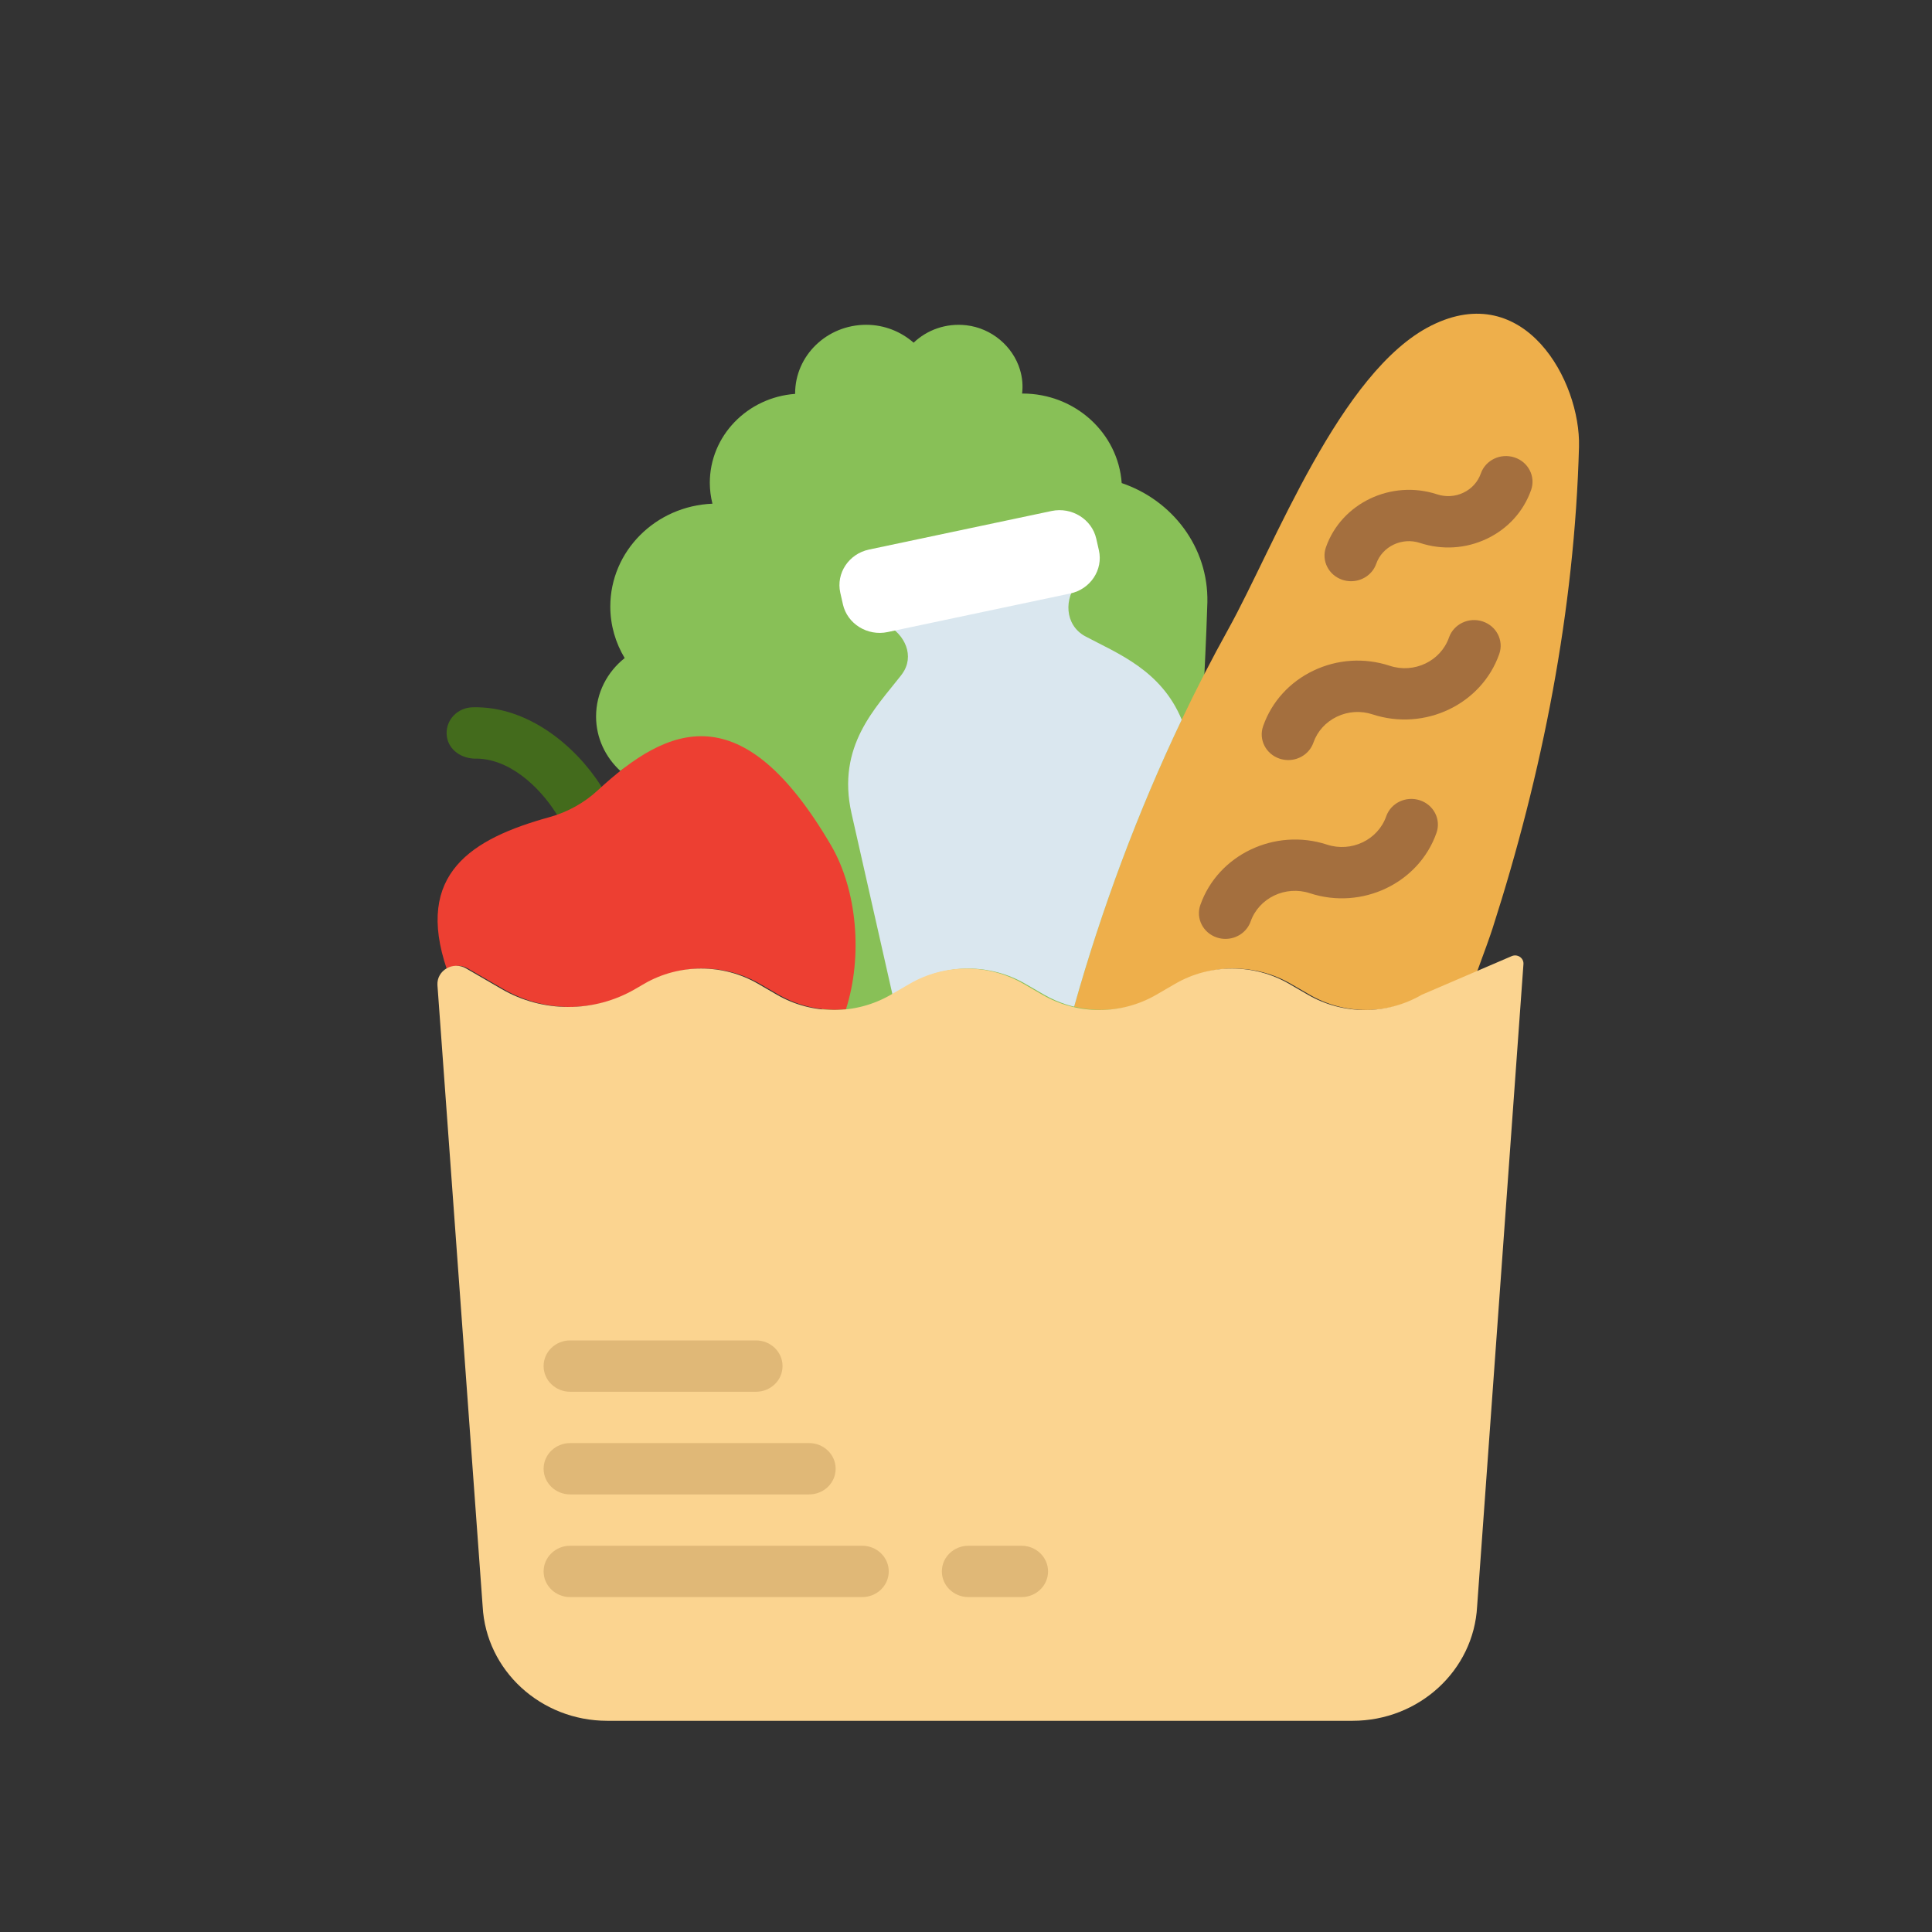 <?xml version="1.0" encoding="utf-8"?>
<!-- Generator: Adobe Illustrator 16.0.0, SVG Export Plug-In . SVG Version: 6.00 Build 0)  -->
<!DOCTYPE svg PUBLIC "-//W3C//DTD SVG 1.1//EN" "http://www.w3.org/Graphics/SVG/1.1/DTD/svg11.dtd">
<svg version="1.1" id="Layer_1" xmlns="http://www.w3.org/2000/svg" xmlns:xlink="http://www.w3.org/1999/xlink" x="0px" y="0px"
	 width="400px" height="400px" viewBox="159.836 99.088 400 400" enable-background="new 159.836 99.088 400 400"
	 xml:space="preserve">
<rect x="159.836" y="99.088" width="400" height="400" fill="#333333" stroke="none"/>
<g display="none">
	<path display="inline" fill="#FDBF00" d="M406.125,165.555c0,12.035-7.775,22.404-18.516,26.107v10.924
		c0,5.186-4.072,9.258-9.258,9.258s-9.258-4.072-9.258-9.258V184.07c0-5.186,4.072-9.258,9.258-9.258s9.258-4.072,9.258-9.258
		s-4.072-9.258-9.258-9.258s-9.258,4.072-9.258,9.258s-4.072,9.258-9.258,9.258s-9.258-4.072-9.258-9.258
		c0-15.369,12.404-27.773,27.773-27.773S406.125,150.186,406.125,165.555z"/>
	<path display="inline" fill="#FDBF00" d="M434.824,230.729c-1.666,3.334-4.998,5.186-8.332,5.186c-1.48,0-2.777-0.371-4.072-0.926
		l-44.068-22.033l-44.066,22.033c-4.445,2.223-9.998,0.369-12.406-4.26c-2.221-4.443-0.371-9.998,4.258-12.404l48.143-24.07
		c1.295-0.555,2.592-0.926,4.072-0.926s2.777,0.371,4.072,0.926l48.143,24.07C435.195,220.73,437.045,226.285,434.824,230.729z"/>
	<path display="inline" fill="#FF9F00" d="M406.125,165.555c0,12.035-7.775,22.404-18.516,26.107v10.924
		c0,5.186-4.072,9.258-9.258,9.258v-37.031c5.186,0,9.258-4.072,9.258-9.258s-4.072-9.258-9.258-9.258v-18.516
		C393.721,137.781,406.125,150.186,406.125,165.555z"/>
	<path display="inline" fill="#FF9F00" d="M434.824,230.729c-1.666,3.334-4.998,5.186-8.332,5.186c-1.48,0-2.777-0.371-4.072-0.926
		l-44.068-22.033v-19.627c1.482,0,2.777,0.371,4.072,0.926l48.143,24.07C435.195,220.73,437.045,226.285,434.824,230.729z"/>
	<path display="inline" fill="#A8D32A" d="M517.836,221.102v74.68c0,5.184-4.072,9.258-9.258,9.258h-27.773v139.484
		c0,5.184-4.072,9.258-9.258,9.258h-83.938L275.898,342.688v-37.648h-27.773c-5.186,0-9.258-4.074-9.258-9.258v-74.68
		c0-5.186,4.072-9.258,9.258-9.258h74.68c5,0,9.258,4.072,9.258,9.072c-0.186,25.553,20.738,46.475,46.289,46.475
		s46.475-20.922,46.289-46.475c0-5,4.258-9.072,9.258-9.072h74.68C513.764,211.844,517.836,215.916,517.836,221.102z"/>
	<path display="inline" fill="#93BF00" d="M517.836,221.102v74.68c0,5.184-4.072,9.258-9.258,9.258h-27.773v139.484
		c0,5.184-4.072,9.258-9.258,9.258h-83.938l-9.258-9.258V267.391c25.551,0,46.475-20.922,46.289-46.475c0-5,4.258-9.072,9.258-9.072
		h74.68C513.764,211.844,517.836,215.916,517.836,221.102z"/>
	<path display="inline" fill="#FFCEBF" d="M406.125,435.266c0,10.184-8.332,18.516-18.516,18.516H220.352
		c-10.184,0-18.516-8.332-18.516-18.516s8.332-18.516,18.516-18.516l83.938-18.516l83.32,18.516
		C397.793,416.75,406.125,425.082,406.125,435.266z"/>
	<path display="inline" fill="#FFBFAB" d="M406.125,435.266c0,10.184-8.332,18.516-18.516,18.516h-83.32v-55.547l83.32,18.516
		C397.793,416.75,406.125,425.082,406.125,435.266z"/>
	<path display="inline" fill="#FFA78F" d="M406.125,398.234c0,10.184-8.332,18.516-18.516,18.516H220.352
		c-10.184,0-18.516-8.332-18.516-18.516s8.332-18.516,18.516-18.516l83.938-18.516l83.32,18.516
		C397.793,379.719,406.125,388.051,406.125,398.234z"/>
	<path display="inline" fill="#F89580" d="M406.125,398.234c0,10.184-8.332,18.516-18.516,18.516h-83.32v-55.547l83.32,18.516
		C397.793,379.719,406.125,388.051,406.125,398.234z"/>
	<path display="inline" fill="#FFCEBF" d="M406.125,361.203c0,10.184-8.332,18.516-18.516,18.516H220.352
		c-10.184,0-18.516-8.332-18.516-18.516s8.332-18.516,18.516-18.516h167.258C397.793,342.688,406.125,351.02,406.125,361.203z"/>
	<path display="inline" fill="#FFBFAB" d="M406.125,361.203c0,10.184-8.332,18.516-18.516,18.516h-83.32v-37.031h83.32
		C397.793,342.688,406.125,351.02,406.125,361.203z"/>
</g>
<g>
	<path fill="#436B1C" d="M279.568,269.865c-1.842,0-3.644-0.899-4.683-2.529c-3.376-5.288-9.681-11.405-16.919-11.182
		c-3.079-0.159-5.574-2.221-5.662-5.149c-0.095-2.938,2.292-5.389,5.326-5.479c11.583-0.334,21.459,8.152,26.611,16.234
		c1.593,2.498,0.791,5.772-1.792,7.313C281.553,269.608,280.552,269.865,279.568,269.865z"/>
	<g>
		<path fill="#88C057" d="M392.073,199.103c-0.738-10.353-9.637-18.536-20.53-18.536c-0.033,0-0.063,0.006-0.094,0.006
			c0.192-1.569,0.082-3.226-0.44-4.953c-1.473-4.858-5.893-8.587-11.093-9.188c-4.265-0.49-8.18,0.987-10.923,3.607
			c-2.61-2.279-6.03-3.705-9.822-3.705c-8.13,0-14.715,6.373-14.715,14.228c0,0.025,0.007,0.047,0.007,0.074
			c-9.879,0.723-17.668,8.688-17.668,18.423c0,1.487,0.202,2.927,0.544,4.315c-11.759,0.472-21.146,9.814-21.146,21.297
			c0,3.89,1.094,7.526,2.975,10.665c-3.613,2.87-5.921,7.222-5.921,12.095c0,4.454,1.951,8.444,5.041,11.289
			c13.257-10.475,27.187,24.555,43.59,52.524c5.448,9.287,64.302-0.606,68.99,5.163c5.344-4.643,8.796-85.523,8.944-92.628
			C410.042,212.382,402.556,202.659,392.073,199.103z"/>
	</g>
	<path fill="#EEAF4B" d="M399.599,305.043l3.92-2.269c7.255-4.209,16.314-4.209,23.565,0l3.918,2.269
		c7.256,4.209,16.315,4.209,23.565,0l11.076-4.761c1.627-4.39,2.759-7.568,3.209-8.977c10.335-32.133,16.99-65.968,17.899-99.716
		c0.363-13.573-11.247-34.739-30.536-25.12c-18.959,9.448-32.535,45.685-42.077,62.891c-13.558,24.451-24.274,51.042-31.911,78.138
		C388.045,308.917,394.299,308.115,399.599,305.043z"/>
	<path fill="#ED3F32" d="M256.69,299.585l7.394,4.29c8.493,4.925,19.102,4.925,27.594,0l1.902-1.106
		c7.256-4.208,16.314-4.208,23.565,0l3.919,2.27c4.261,2.471,9.142,3.448,13.913,3.019c3.517-10.984,2.336-24.716-3.117-34.01
		c-18.338-31.273-33.591-24.902-48.269-11.326c-2.813,2.605-6.255,4.513-10.005,5.549c-16.095,4.448-27.973,11.723-21.218,31.534
		C253.563,298.965,255.224,298.735,256.69,299.585z"/>
	<path fill="#A46F3E" d="M413.554,293.475c-0.581,0-1.181-0.09-1.764-0.282c-2.875-0.944-4.414-3.963-3.435-6.742
		c3.666-10.427,15.44-16.007,26.209-12.5c5.052,1.664,10.554-0.962,12.268-5.845c0.975-2.779,4.085-4.277,6.978-3.327
		c2.875,0.947,4.414,3.966,3.434,6.743c-3.66,10.433-15.423,16.033-26.208,12.499c-5.046-1.658-10.549,0.974-12.269,5.847
		C417.979,292.087,415.842,293.475,413.554,293.475z"/>
	<path fill="#A46F3E" d="M426.554,256.452c-0.583,0-1.18-0.091-1.763-0.281c-2.875-0.947-4.413-3.965-3.437-6.744
		c1.775-5.054,5.481-9.139,10.429-11.5c4.947-2.359,10.548-2.714,15.781-0.999c5.062,1.67,10.553-0.962,12.269-5.85
		c0.974-2.784,4.097-4.277,6.97-3.328c2.875,0.948,4.414,3.967,3.436,6.744c-3.661,10.437-15.424,16.028-26.209,12.505
		c-2.445-0.808-5.073-0.643-7.388,0.462c-2.313,1.105-4.046,3.012-4.882,5.383C430.985,255.06,428.846,256.452,426.554,256.452z"/>
	<path fill="#A46F3E" d="M439.561,219.423c-0.582,0-1.184-0.091-1.771-0.282c-2.875-0.945-4.413-3.963-3.435-6.743
		c3.21-9.151,13.539-14.061,23.004-10.969c1.814,0.595,3.75,0.479,5.458-0.334c1.709-0.813,2.991-2.226,3.607-3.976
		c0.971-2.779,4.089-4.271,6.974-3.326c2.875,0.944,4.415,3.964,3.438,6.742c-1.563,4.438-4.812,8.025-9.153,10.092
		c-4.348,2.072-9.269,2.375-13.859,0.871c-3.725-1.227-7.793,0.712-9.057,4.32C443.987,218.032,441.848,219.423,439.561,219.423z"/>
	<g>
		<path fill="#DAE7EF" d="M346.371,238.947c-5.194,6.68-13.389,14.587-10.234,28.553l8.486,37.543h0.006l3.919-2.269
			c7.257-4.209,16.315-4.209,23.565,0l3.92,2.269c3.188,1.851,6.194,2.46,6.194,2.46c5.728-20.316,13.187-40.349,22.273-59.405
			c-4.255-10.288-13.341-13.73-19.937-17.255c-0.038-0.021-0.077-0.042-0.11-0.057c-4.171-2.313-4.431-7.833-1.29-11.351
			c1.235-1.388,1.807-3.294,1.379-5.208l-0.666-2.933c-0.731-3.232-4.063-5.293-7.399-4.586l-33.403,7.047
			c-3.343,0.707-5.475,3.927-4.745,7.152l0.666,2.933c0.439,1.957,1.837,3.47,3.606,4.21c4.062,1.696,6.542,6.08,4.464,9.857
			C346.866,238.262,346.636,238.608,346.371,238.947z"/>
	</g>
	<path fill="#FFFFFF" d="M381.42,221.964l-37.813,7.986c-4.173,0.881-8.339-1.7-9.252-5.734l-0.544-2.401
		c-0.912-4.034,1.76-8.062,5.932-8.944l37.812-7.988c4.173-0.881,8.34,1.701,9.252,5.736l0.545,2.401
		C388.264,217.059,385.592,221.082,381.42,221.964z"/>
	<path fill="#FBD490" d="M475.253,298.66l-9.594,133.006c-0.703,13.281-12.045,23.695-25.796,23.695H285.561
		c-13.754,0-25.093-10.414-25.797-23.695l-9.362-128.642c-0.158-3.024,3.232-4.996,5.92-3.439l7.396,4.29
		c8.491,4.925,19.101,4.925,27.594,0l1.9-1.106c7.257-4.208,16.316-4.208,23.564,0l3.92,2.274c7.258,4.209,16.315,4.209,23.565,0
		l3.92-2.274c7.256-4.208,16.314-4.208,23.565,0l3.92,2.274c7.256,4.209,16.313,4.209,23.565,0l3.918-2.274
		c7.255-4.208,16.315-4.208,23.564,0l3.92,2.274c7.256,4.209,16.314,4.209,23.563,0l18.618-7.997
		C473.999,296.535,475.317,297.411,475.253,298.66z"/>
	<path fill="#E0B877" d="M316.358,387.235h-38.478c-3.034,0-5.497-2.375-5.497-5.314c0-2.938,2.463-5.313,5.497-5.313h38.478
		c3.035,0,5.496,2.375,5.496,5.313C321.854,384.86,319.394,387.235,316.358,387.235z"/>
	<path fill="#E0B877" d="M327.352,408.491h-49.471c-3.034,0-5.497-2.375-5.497-5.314c0-2.938,2.463-5.313,5.497-5.313h49.471
		c3.035,0,5.497,2.375,5.497,5.313C332.849,406.116,330.387,408.491,327.352,408.491z"/>
	<path fill="#E0B877" d="M338.346,429.747h-60.465c-3.034,0-5.497-2.376-5.497-5.314s2.463-5.314,5.497-5.314h60.465
		c3.034,0,5.497,2.376,5.497,5.314S341.38,429.747,338.346,429.747z"/>
	<path fill="#E0B877" d="M371.328,429.747h-10.994c-3.033,0-5.497-2.376-5.497-5.314s2.464-5.314,5.497-5.314h10.994
		c3.034,0,5.497,2.376,5.497,5.314S374.362,429.747,371.328,429.747z"/>
</g>
<g display="none">
	<rect x="420.946" y="179.515" display="inline" fill="#695A69" width="24.158" height="24.158"/>
	<path display="inline" fill="#F2D057" d="M219.632,292.251v128.842h112.735v-96.631h64.422v96.631h112.735V292.251H364.578H219.632
		z M308.21,324.462v16.104v8.054v32.21v8.054h-8.053h-40.265h-8.051v-8.054v-32.21v-8.054v-16.104v-8.053h8.053h40.263h8.053
		V324.462L308.21,324.462z M420.946,380.83v-32.21v-8.054v-16.104v-8.053h8.053h40.265h8.052v8.053v16.104v8.054v32.21v8.054h-8.052
		h-40.265h-8.053V380.83z"/>
	<polygon display="inline" fill="#BF515A" points="477.314,203.672 445.104,203.672 420.946,203.672 364.578,203.672 
		251.842,203.672 211.578,292.251 219.632,292.251 364.578,292.251 509.524,292.251 517.578,292.251 	"/>
	<polygon display="inline" fill="#95FFFF" points="259.893,380.83 292.104,380.83 259.893,348.62 	"/>
	<polygon display="inline" fill="#80D7F0" points="292.104,380.83 300.157,380.83 300.157,348.62 259.893,348.62 	"/>
	<rect x="259.893" y="324.462" display="inline" fill="#6EB1E2" width="40.265" height="16.104"/>
	<path display="inline" fill="#695A69" d="M259.893,316.409h-8.051v8.053v16.104v8.054v32.21v8.054h8.053h40.263h8.053v-8.054
		v-32.21v-8.054v-16.104v-8.053h-8.053H259.893z M300.157,380.83h-8.054h-32.211v-32.21h40.265V380.83z M300.157,340.566h-40.265
		v-16.104h40.265V340.566z"/>
	<polygon display="inline" fill="#95FFFF" points="428.999,348.62 428.999,380.83 461.21,380.83 	"/>
	<polygon display="inline" fill="#80D7F0" points="469.264,380.83 469.264,348.62 428.999,348.62 461.21,380.83 	"/>
	<rect x="428.999" y="324.462" display="inline" fill="#6EB1E2" width="40.265" height="16.104"/>
	<path display="inline" fill="#695A69" d="M469.264,388.883h8.052v-8.053v-32.21v-8.054v-16.104v-8.053h-8.052h-40.265h-8.053v8.053
		v16.104v8.054v32.21v8.054h8.053L469.264,388.883L469.264,388.883z M428.999,324.462h40.265v16.104h-40.265V324.462z
		 M428.999,348.62h40.265v32.21h-8.054h-32.211V348.62z"/>
	<polygon display="inline" fill="#944851" points="396.789,324.462 332.367,324.462 332.367,421.093 332.367,453.304 
		396.789,453.304 396.789,421.093 	"/>
	<rect x="219.632" y="421.093" display="inline" fill="#E9A868" width="112.735" height="32.21"/>
	<rect x="396.789" y="421.093" display="inline" fill="#E9A868" width="112.735" height="32.21"/>
</g>
<g display="none">
	<path display="inline" fill="#64798A" d="M501.79,450.635h-75.731c-8.114,0-14.691-6.577-14.691-14.691v-192.49
		c0-8.113,6.577-14.691,14.691-14.691h75.731c8.113,0,14.691,6.578,14.691,14.691v192.49
		C516.481,444.06,509.903,450.635,501.79,450.635z"/>
	<g display="inline">
		<rect x="428.385" y="412.435" fill="#D5D6DB" width="71.087" height="17.395"/>
		<rect x="428.385" y="380.981" fill="#D5D6DB" width="71.087" height="17.395"/>
		<rect x="428.385" y="349.97" fill="#D5D6DB" width="71.087" height="17.394"/>
		<circle fill="#D5D6DB" cx="463.935" cy="266.572" r="14.319"/>
	</g>
	<rect x="295.728" y="418.971" display="inline" fill="#DC8744" width="64.081" height="20.316"/>
	<path display="inline" fill="#3A556A" d="M442.351,256.68c0-3.53-2.863-6.394-6.393-6.394H219.572c-3.53,0-6.392,2.863-6.392,6.394
		v132.995h229.17V256.68z"/>
	<rect x="225.68" y="262.788" display="inline" fill="#27A2DB" width="204.172" height="126.887"/>
	<path display="inline" fill="#3A556A" d="M213.18,389.675v25.062c0,3.531,2.862,6.392,6.392,6.392h216.386
		c3.529,0,6.393-2.86,6.393-6.392v-25.062H213.18z"/>
	<circle display="inline" fill="#D5D6DB" cx="327.752" cy="405.397" r="8.69"/>
	<path display="inline" fill="#2F4859" d="M367.576,437.824h-79.622c-8.033,0-14.546,6.512-14.546,14.547l0,0h108.715l0,0
		C382.123,444.336,375.609,437.824,367.576,437.824z"/>
</g>
<g display="none">
	<path display="inline" fill="#53433F" d="M457.282,453.395c-36.936,0-66.993-30.056-66.993-66.992
		c0-36.936,30.058-66.993,66.993-66.993s67.631,30.058,67.631,66.993C524.913,423.339,494.218,453.395,457.282,453.395z
		 M457.282,338.551c-26.384,0-47.853,21.468-47.853,47.852c0,26.383,21.469,47.853,47.853,47.853c26.383,0,48.49-21.47,48.49-47.853
		C505.772,360.019,483.665,338.551,457.282,338.551z"/>
	<path display="inline" fill="#68544F" d="M265.874,453.395c-36.936,0-67.631-30.056-67.631-66.992
		c0-36.936,30.695-66.993,67.631-66.993c28.348,0,53.741,17.945,63.18,44.665l-18.057,6.374
		c-6.738-19.074-24.871-31.897-45.123-31.897c-26.383,0-48.49,21.468-48.49,47.852c0,26.383,22.107,47.853,48.49,47.853
		c20.252,0,38.385-12.823,45.123-31.899l18.057,6.376C319.615,435.45,294.222,453.395,265.874,453.395z"/>
	<path display="inline" fill="#53433F" d="M419,223.706l4.594,76.563h14.548c26.412,0,47.851-21.439,47.851-47.853v-28.711H419z"/>
	<path display="inline" fill="#FF637B" d="M459.004,365.155l-17.8,7.083l-24.691-63.164l-54.551,68.331l-0.384-0.382l-14.739-11.484
		l14.739-18.375l37.517-46.895h-88.432l-28.327,70.628l-17.611-7.272l29.86-74.841v-36.367h19.142v28.711h95.703v-86.133
		l19.141,9.57v84.219L459.004,365.155z"/>
	<path display="inline" fill="#E63950" d="M459.004,365.155l-17.8,7.083l-24.691-63.164l-54.551,68.331l-0.384-0.382v-29.859
		l37.517-46.895h-37.517v-19.142h47.852v-86.133l19.141,9.57v84.219L459.004,365.155z"/>
	<path display="inline" fill="#D3D3D8" d="M361.578,365.155c-4.977-4.596-11.677-7.464-19.141-7.464h-76.563
		c-15.888,0-29.349,12.822-29.349,28.711c0,15.886,13.461,28.711,29.349,28.711h76.563c7.464,0,14.164-2.871,19.141-7.465
		c5.934-5.169,9.57-12.825,9.57-21.246C371.148,377.98,367.512,370.324,361.578,365.155z"/>
	<path display="inline" fill="#BABAC0" d="M371.148,386.402c0,8.421-3.637,16.077-9.57,21.246v-42.493
		C367.512,370.324,371.148,377.98,371.148,386.402z"/>
	<path display="inline" fill="#BABAC0" d="M457.282,415.113c-15.831,0-28.712-12.88-28.712-28.711
		c0-15.832,12.881-28.711,28.712-28.711c15.83,0,28.71,12.879,28.71,28.711C485.992,402.233,473.112,415.113,457.282,415.113z"/>
	<path display="inline" fill="#53433F" d="M428.57,185.424h-57.422v19.141h57.422V185.424z"/>
	<path display="inline" fill="#68544F" d="M275.444,242.847h57.423v19.141h-57.423V242.847z"/>
</g>
<g display="none">
	<path display="inline" fill="#424244" d="M509.396,364.266c0,50.018-40.545,90.563-90.563,90.563H290.839
		c-50.015,0-90.562-40.545-90.562-90.563V236.272c0-50.016,40.546-90.562,90.562-90.562h127.994
		c50.018,0,90.563,40.546,90.563,90.562V364.266z"/>
	<rect x="315.801" y="232.845" display="inline" fill="#989898" width="156.021" height="21.157"/>
	<rect x="263.801" y="347.789" display="inline" fill="#989898" width="208.022" height="21.15"/>
	<rect x="405.063" y="292.711" display="inline" fill="#E2B942" width="66.761" height="21.15"/>
	<rect x="315.801" y="292.711" display="inline" fill="#E2B942" width="67.988" height="21.15"/>
	<g display="inline" enable-background="new    ">
		<path fill="#E2B942" d="M276.13,322.07h1.28c3.417-14.947,6.969-29.764,10.652-44.449c3.685-14.682,7.341-29.658,10.973-44.93
			h24.348l-33.479,136.313h-26.108l-34.759-136.313h24.507L276.13,322.07z"/>
	</g>
</g>
</svg>

